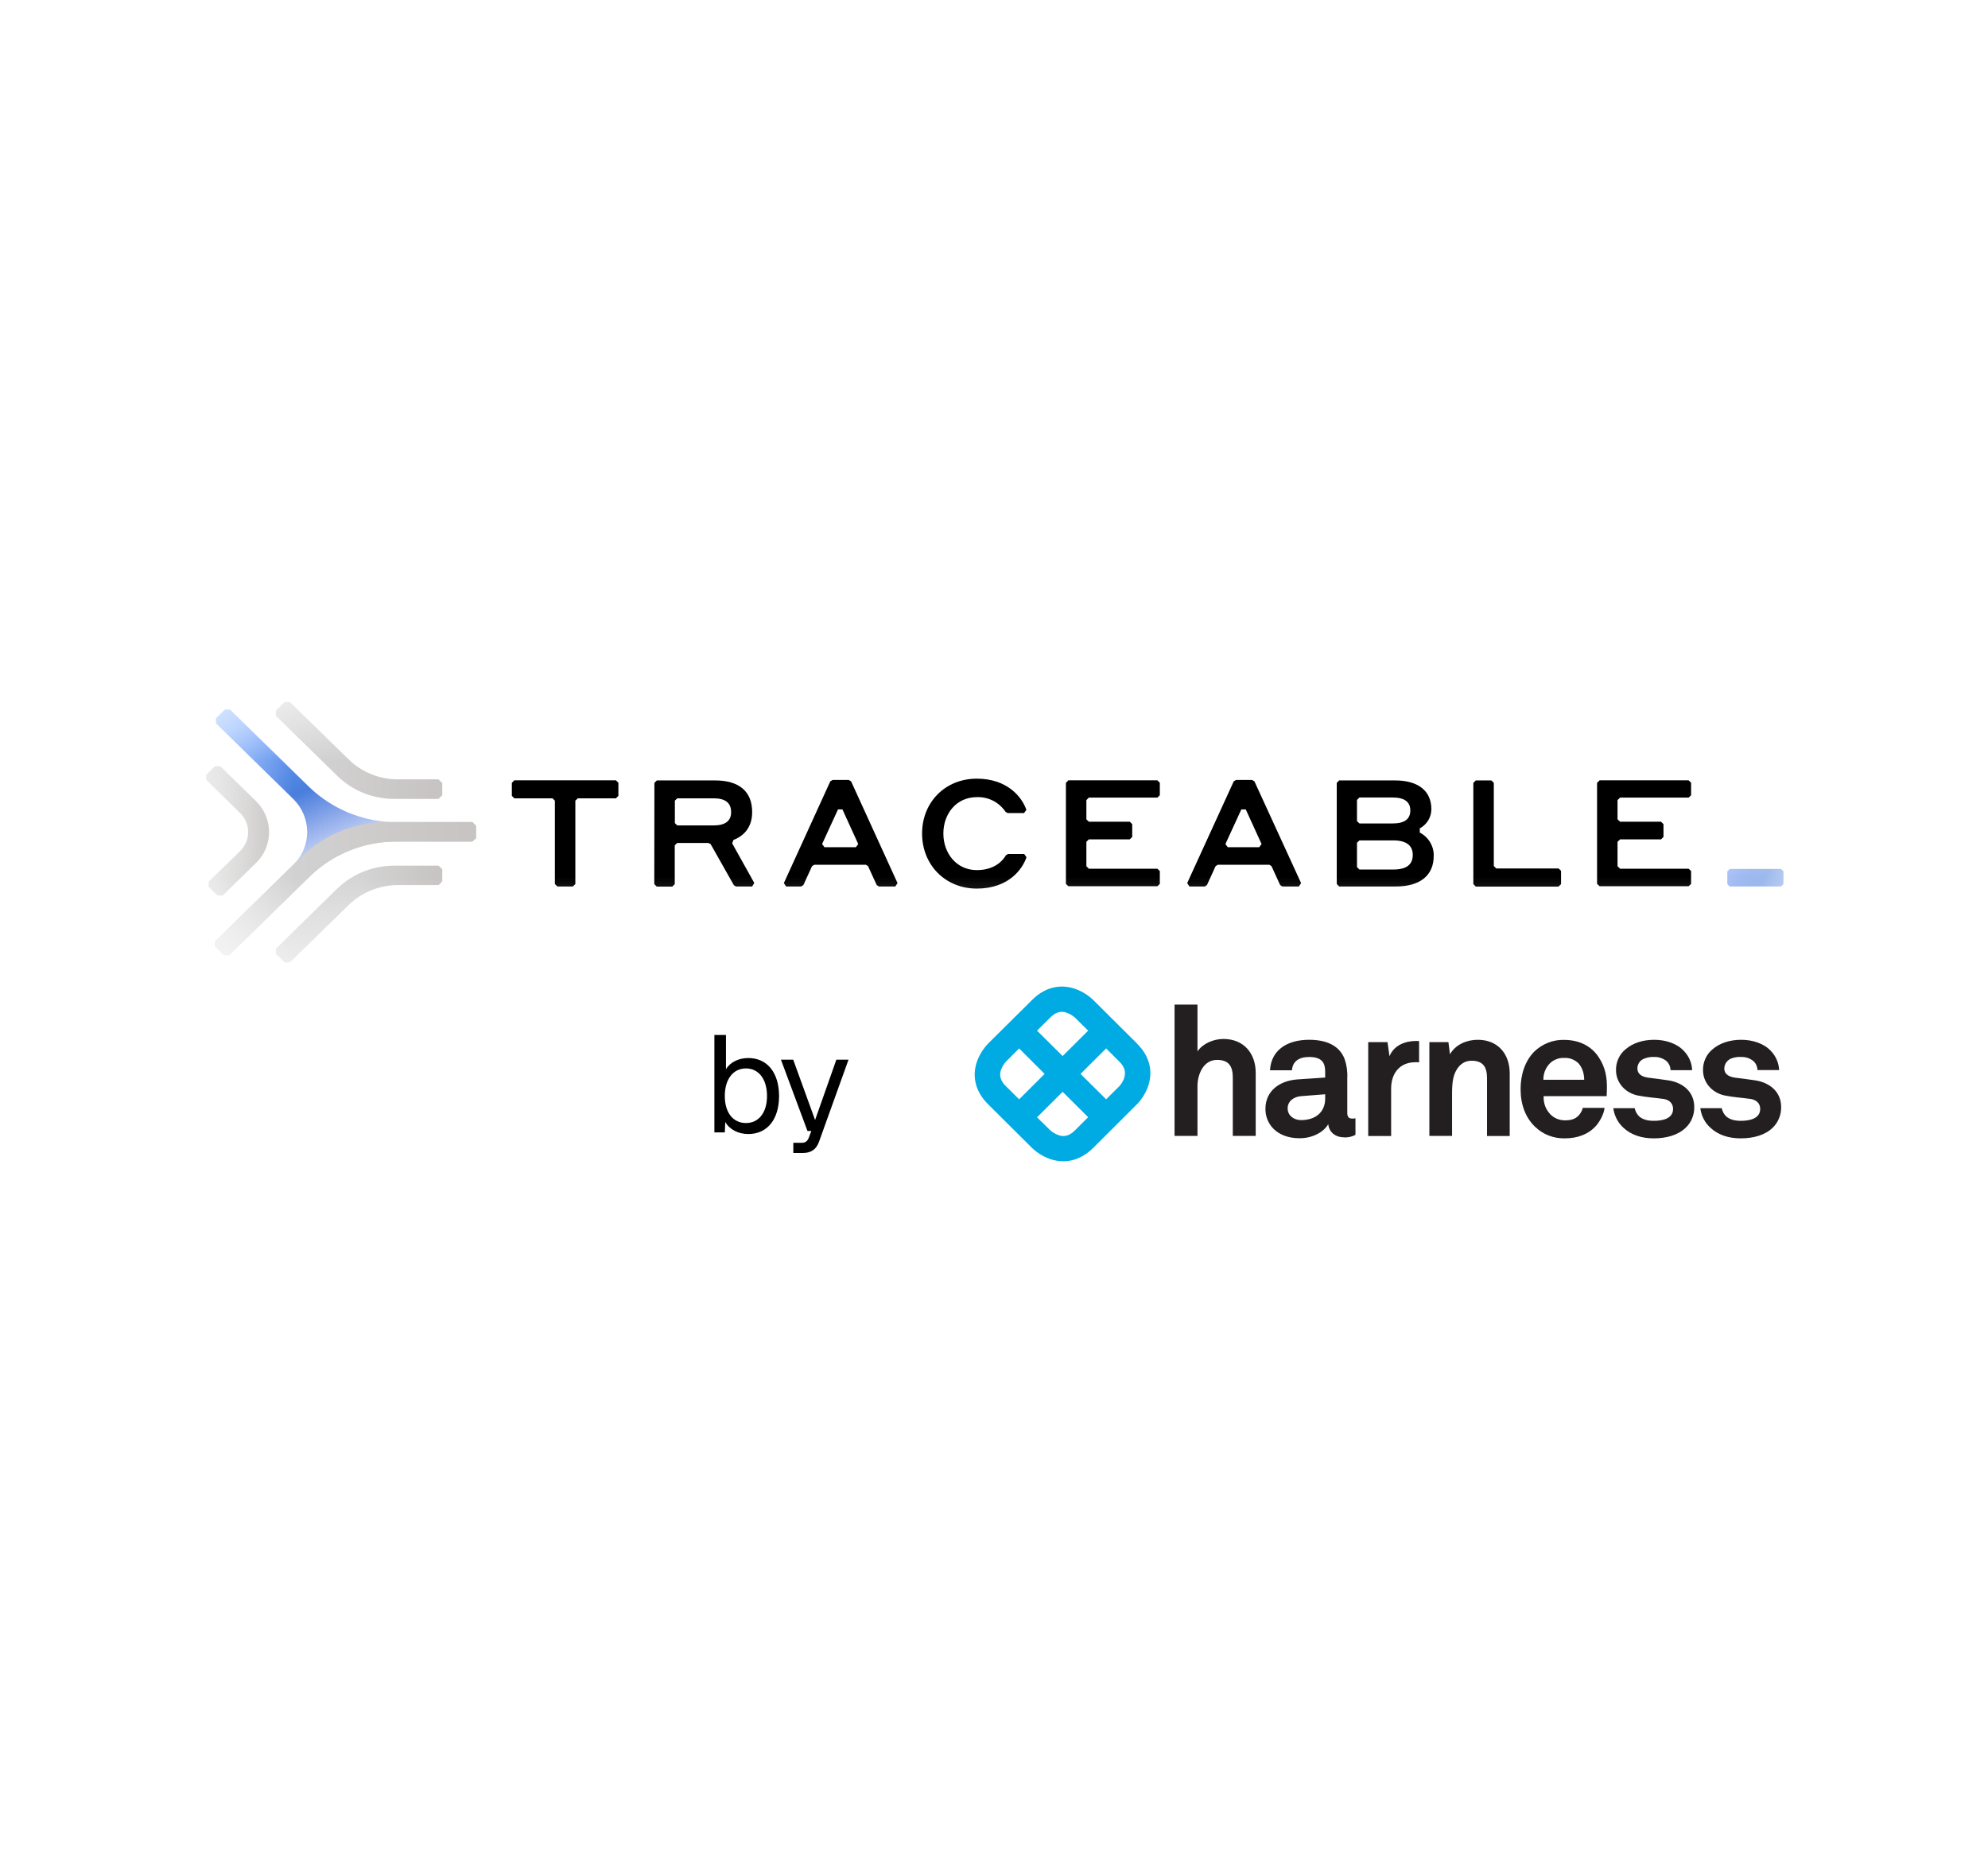 <svg width="17" height="16" viewBox="0 0 17 16" fill="none" xmlns="http://www.w3.org/2000/svg">
<mask id="mask0_309_293" style="mask-type:luminance" maskUnits="userSpaceOnUse" x="1" y="6" width="15" height="3">
<path d="M15.231 6H1.667V8.224H15.231V6Z" fill="white"/>
</mask>
<g mask="url(#mask0_309_293)">
<path d="M2.507 7.397L2.56 7.346L2.577 7.329C2.577 7.329 3.038 7.03 3.314 7.03H3.338C3.08 7.017 2.835 6.912 2.65 6.736L1.967 6.068H1.922L1.847 6.142V6.186L2.51 6.835C2.585 6.91 2.627 7.011 2.627 7.117C2.626 7.222 2.583 7.323 2.507 7.397Z" fill="url(#paint0_linear_309_293)"/>
<path d="M2.981 6.494L2.479 6.003H2.434L2.359 6.077V6.121L2.884 6.635C3.013 6.761 3.187 6.832 3.369 6.832H3.75L3.782 6.801V6.696L3.75 6.665H3.403C3.245 6.665 3.093 6.604 2.981 6.494Z" fill="url(#paint1_linear_309_293)"/>
<path d="M2.981 7.74L2.479 8.231H2.434L2.359 8.157V8.113L2.884 7.599C3.013 7.474 3.187 7.403 3.369 7.403H3.75L3.782 7.434V7.538L3.75 7.569H3.403C3.245 7.569 3.093 7.631 2.981 7.74Z" fill="url(#paint2_linear_309_293)"/>
<path d="M2.189 6.851L1.883 6.552H1.838L1.763 6.626V6.669L2.055 6.955C2.076 6.976 2.093 7.001 2.105 7.029C2.116 7.056 2.122 7.086 2.122 7.115C2.122 7.145 2.116 7.175 2.105 7.202C2.093 7.23 2.076 7.254 2.055 7.276L1.784 7.54V7.584L1.86 7.658H1.904L2.189 7.38C2.225 7.345 2.253 7.304 2.272 7.259C2.291 7.213 2.301 7.165 2.301 7.116C2.301 7.066 2.291 7.018 2.272 6.973C2.253 6.927 2.225 6.886 2.189 6.851Z" fill="url(#paint3_linear_309_293)"/>
<path d="M4.039 7.03H3.314C3.038 7.03 2.773 7.137 2.577 7.328L1.839 8.05V8.094L1.915 8.168H1.96L2.648 7.496C2.745 7.401 2.86 7.326 2.986 7.275C3.113 7.223 3.248 7.197 3.385 7.197H4.039L4.071 7.167V7.063L4.039 7.03Z" fill="url(#paint4_linear_309_293)"/>
<path d="M4.039 7.03H3.314C3.038 7.03 2.773 7.137 2.577 7.328L1.839 8.05V8.094L1.915 8.168H1.96L2.648 7.496C2.745 7.401 2.86 7.326 2.986 7.275C3.113 7.223 3.248 7.197 3.385 7.197H4.039L4.071 7.167V7.063L4.039 7.03Z" fill="url(#paint5_linear_309_293)"/>
<path d="M4.398 6.673H5.267L5.288 6.694V6.806L5.267 6.827H4.941L4.92 6.847V7.56L4.899 7.581H4.766L4.745 7.56V6.847L4.724 6.827H4.398L4.377 6.806V6.695L4.398 6.673Z" fill="black"/>
<path d="M5.596 6.695L5.617 6.674H6.115C6.318 6.674 6.432 6.766 6.432 6.945C6.432 7.06 6.376 7.143 6.272 7.183L6.261 7.212L6.45 7.551L6.432 7.581H6.294L6.276 7.571L6.077 7.219L6.058 7.209H5.791L5.77 7.229V7.561L5.749 7.582H5.616L5.595 7.561L5.596 6.695ZM5.771 6.847V7.039L5.792 7.059H6.101C6.201 7.059 6.252 7.021 6.252 6.946C6.252 6.864 6.201 6.827 6.101 6.827H5.792L5.771 6.847Z" fill="black"/>
<path d="M7.404 7.395H6.963L6.944 7.407L6.87 7.569L6.851 7.581H6.722L6.703 7.552L7.1 6.682L7.12 6.67H7.258L7.278 6.682L7.675 7.552L7.656 7.581H7.516L7.497 7.569L7.423 7.407L7.404 7.395ZM7.339 7.218L7.204 6.922H7.166L7.03 7.218L7.05 7.245H7.319L7.339 7.218Z" fill="black"/>
<path d="M7.885 7.128C7.885 6.862 8.081 6.659 8.353 6.659C8.616 6.659 8.74 6.818 8.777 6.926L8.757 6.953H8.617L8.6 6.944C8.573 6.904 8.537 6.871 8.493 6.848C8.45 6.826 8.402 6.815 8.353 6.817C8.179 6.817 8.067 6.958 8.067 7.128C8.067 7.298 8.18 7.441 8.353 7.441C8.502 7.441 8.574 7.363 8.602 7.314L8.62 7.303H8.758L8.778 7.331C8.743 7.433 8.625 7.599 8.353 7.599C8.081 7.599 7.885 7.394 7.885 7.128Z" fill="black"/>
<path d="M9.136 6.673H9.897L9.918 6.694V6.801L9.897 6.821H9.311L9.29 6.842V7.007L9.311 7.027H9.661L9.682 7.048V7.157L9.661 7.178H9.311L9.29 7.199V7.408L9.311 7.429H9.897L9.918 7.449V7.559L9.897 7.579H9.136L9.115 7.559V6.695L9.136 6.673Z" fill="black"/>
<path d="M13.679 6.673H14.44L14.461 6.694V6.801L14.44 6.821H13.854L13.832 6.842V7.007L13.854 7.027H14.204L14.225 7.048V7.157L14.204 7.178H13.854L13.832 7.199V7.408L13.854 7.429H14.44L14.461 7.449V7.559L14.44 7.579H13.679L13.657 7.559V6.695L13.679 6.673Z" fill="black"/>
<path d="M10.854 7.395H10.414L10.395 7.407L10.321 7.569L10.302 7.581H10.171L10.152 7.552L10.55 6.682L10.569 6.67H10.707L10.727 6.682L11.126 7.552L11.107 7.581H10.966L10.947 7.569L10.873 7.407L10.854 7.395ZM10.788 7.218L10.653 6.922H10.615L10.479 7.218L10.499 7.245H10.768L10.788 7.218Z" fill="black"/>
<path d="M11.431 6.695L11.452 6.674H11.929C12.131 6.674 12.24 6.766 12.24 6.92C12.24 6.953 12.231 6.986 12.214 7.015C12.196 7.044 12.171 7.068 12.141 7.084V7.12C12.178 7.139 12.209 7.168 12.23 7.204C12.251 7.24 12.262 7.28 12.26 7.321C12.26 7.48 12.151 7.581 11.936 7.581H11.452L11.431 7.56V6.695ZM11.604 6.841V7.022L11.625 7.042H11.909C12.01 7.042 12.06 7.005 12.06 6.931C12.06 6.857 12.009 6.82 11.909 6.82H11.625L11.604 6.841ZM11.604 7.207V7.415L11.625 7.436H11.915C12.028 7.436 12.081 7.393 12.081 7.311C12.081 7.229 12.024 7.187 11.915 7.187H11.625L11.604 7.207Z" fill="black"/>
<path d="M13.327 7.582H12.62L12.599 7.561V6.695L12.62 6.674H12.753L12.774 6.695V7.406L12.795 7.427H13.328L13.349 7.447V7.561L13.327 7.582Z" fill="black"/>
<path d="M15.23 7.581H14.791L14.771 7.561V7.451L14.791 7.431H15.23L15.251 7.451V7.561L15.23 7.581Z" fill="url(#paint6_linear_309_293)"/>
</g>
<path d="M6.109 8.851H6.208V9.144C6.242 9.085 6.316 9.048 6.399 9.048C6.561 9.048 6.662 9.174 6.662 9.373C6.662 9.573 6.561 9.698 6.399 9.698C6.312 9.698 6.237 9.658 6.202 9.595L6.198 9.684H6.109V8.851ZM6.198 9.373C6.198 9.515 6.269 9.604 6.379 9.604C6.488 9.604 6.559 9.515 6.559 9.373C6.559 9.229 6.488 9.137 6.379 9.137C6.269 9.137 6.198 9.229 6.198 9.373ZM6.678 9.062H6.783L6.97 9.578L7.152 9.062H7.256L7.004 9.763C6.98 9.83 6.936 9.86 6.865 9.86H6.784V9.773H6.856C6.886 9.773 6.904 9.76 6.916 9.73L6.938 9.672H6.905L6.678 9.062Z" fill="black"/>
<g clip-path="url(#clip0_309_293)">
<path d="M9.725 8.926L9.346 8.549C9.301 8.507 9.248 8.475 9.19 8.455C9.06 8.412 8.932 8.446 8.828 8.549L8.448 8.926C8.406 8.971 8.373 9.024 8.353 9.082C8.31 9.21 8.344 9.338 8.448 9.442L8.827 9.819C8.872 9.861 8.925 9.893 8.983 9.913C9.019 9.925 9.056 9.931 9.093 9.931C9.184 9.931 9.271 9.893 9.346 9.819L9.724 9.442C9.767 9.397 9.799 9.344 9.819 9.286C9.862 9.158 9.829 9.03 9.724 8.926H9.725ZM9.116 8.659C9.144 8.668 9.171 8.683 9.193 8.703L9.305 8.814L9.087 9.031L8.868 8.814L8.981 8.702C9.011 8.672 9.054 8.64 9.116 8.658L9.116 8.659ZM8.558 9.155C8.568 9.126 8.583 9.1 8.603 9.078L8.715 8.966L8.933 9.184L8.715 9.401L8.602 9.289C8.572 9.259 8.54 9.216 8.558 9.154L8.558 9.155ZM9.057 9.709C9.029 9.7 9.002 9.685 8.98 9.665L8.868 9.555L9.087 9.337L9.305 9.554L9.192 9.667C9.162 9.696 9.12 9.728 9.057 9.71V9.709ZM9.615 9.214C9.606 9.242 9.591 9.268 9.57 9.291L9.459 9.401L9.24 9.184L9.459 8.966L9.571 9.078C9.601 9.108 9.633 9.151 9.615 9.212" fill="#00ABE4"/>
<path d="M10.542 9.714H10.738V9.175C10.738 9.008 10.636 8.885 10.462 8.885C10.378 8.885 10.287 8.923 10.24 8.991V8.591H10.044V9.714H10.24V9.288C10.24 9.189 10.29 9.064 10.407 9.064C10.511 9.064 10.542 9.122 10.542 9.215V9.714ZM11.332 9.395C11.332 9.514 11.246 9.579 11.125 9.579C11.065 9.579 11.011 9.54 11.011 9.479C11.011 9.414 11.068 9.378 11.127 9.374L11.332 9.358V9.395ZM11.495 9.727C11.528 9.728 11.561 9.721 11.591 9.705V9.563C11.583 9.565 11.574 9.566 11.566 9.566C11.534 9.566 11.521 9.553 11.521 9.515V9.218C11.524 9.163 11.516 9.108 11.498 9.056C11.451 8.935 11.333 8.892 11.195 8.892C11.015 8.892 10.871 8.973 10.86 9.153H11.048C11.053 9.079 11.105 9.039 11.195 9.039C11.305 9.039 11.332 9.09 11.332 9.165V9.215L11.094 9.231C10.941 9.242 10.821 9.33 10.821 9.483C10.821 9.614 10.92 9.734 11.113 9.734C11.228 9.734 11.321 9.679 11.358 9.614C11.364 9.674 11.411 9.726 11.494 9.726L11.495 9.727ZM12.104 9.083C12.114 9.083 12.125 9.084 12.135 9.085V8.903C12.127 8.903 12.118 8.902 12.11 8.902C12.015 8.902 11.919 8.94 11.882 9.033L11.865 8.912H11.7V9.715H11.896V9.31C11.896 9.181 11.967 9.084 12.104 9.084L12.104 9.083ZM12.716 9.715H12.91V9.179C12.91 9.013 12.809 8.892 12.637 8.892C12.544 8.892 12.448 8.931 12.399 9.016L12.386 8.912H12.223V9.714H12.417V9.388C12.417 9.32 12.415 9.236 12.443 9.173C12.47 9.114 12.515 9.071 12.583 9.071C12.685 9.071 12.716 9.128 12.716 9.222L12.716 9.715ZM13.547 9.234H13.198C13.197 9.188 13.212 9.144 13.24 9.109C13.256 9.088 13.277 9.072 13.3 9.062C13.324 9.051 13.349 9.046 13.375 9.047C13.398 9.046 13.42 9.049 13.441 9.057C13.462 9.065 13.481 9.077 13.498 9.093C13.528 9.127 13.546 9.173 13.547 9.234H13.547ZM13.741 9.32C13.744 9.22 13.73 9.129 13.671 9.041C13.605 8.94 13.496 8.893 13.377 8.893C13.329 8.891 13.282 8.9 13.238 8.917C13.193 8.935 13.153 8.961 13.119 8.994C13.042 9.073 13.003 9.187 13.003 9.315C13.003 9.447 13.046 9.559 13.127 9.636C13.161 9.669 13.2 9.694 13.244 9.711C13.288 9.728 13.335 9.736 13.382 9.735C13.484 9.735 13.585 9.703 13.653 9.622C13.684 9.585 13.717 9.522 13.721 9.474H13.535C13.529 9.5 13.515 9.523 13.497 9.542C13.469 9.57 13.435 9.581 13.379 9.581C13.334 9.58 13.291 9.563 13.259 9.531C13.239 9.51 13.223 9.486 13.213 9.459C13.203 9.432 13.199 9.403 13.2 9.374H13.739C13.739 9.357 13.741 9.32 13.741 9.32ZM14.002 9.136C14.002 9.118 14.008 9.1 14.019 9.084C14.03 9.069 14.046 9.058 14.063 9.052C14.09 9.042 14.119 9.037 14.147 9.039C14.186 9.038 14.223 9.051 14.253 9.076C14.273 9.096 14.285 9.123 14.285 9.152H14.47C14.468 9.09 14.442 9.031 14.399 8.987C14.34 8.923 14.242 8.892 14.146 8.892C14.045 8.892 13.96 8.922 13.901 8.973C13.874 8.995 13.853 9.022 13.839 9.054C13.825 9.085 13.818 9.119 13.819 9.153C13.819 9.255 13.893 9.344 14.003 9.368C14.075 9.383 14.155 9.388 14.227 9.398C14.276 9.406 14.307 9.437 14.307 9.483C14.307 9.571 14.208 9.585 14.143 9.585C14.087 9.585 14.051 9.574 14.02 9.55C13.999 9.531 13.984 9.505 13.979 9.477H13.796C13.804 9.54 13.834 9.599 13.88 9.642C13.947 9.706 14.039 9.735 14.141 9.735C14.251 9.735 14.352 9.707 14.417 9.642C14.441 9.619 14.459 9.592 14.471 9.561C14.483 9.531 14.489 9.499 14.488 9.466C14.488 9.34 14.395 9.259 14.267 9.239C14.188 9.227 14.168 9.226 14.095 9.216C14.052 9.21 14.002 9.193 14.002 9.136L14.002 9.136ZM15.03 9.151H15.214C15.211 9.09 15.186 9.031 15.142 8.986C15.083 8.923 14.986 8.892 14.89 8.892C14.789 8.892 14.704 8.922 14.645 8.973C14.618 8.995 14.597 9.022 14.583 9.054C14.569 9.085 14.562 9.119 14.563 9.153C14.563 9.255 14.637 9.344 14.747 9.368C14.819 9.383 14.899 9.388 14.971 9.398C15.02 9.406 15.052 9.437 15.052 9.483C15.052 9.571 14.952 9.585 14.887 9.585C14.831 9.585 14.796 9.574 14.764 9.55C14.743 9.531 14.729 9.505 14.723 9.477H14.54C14.548 9.54 14.577 9.599 14.624 9.642C14.691 9.706 14.782 9.735 14.885 9.735C14.995 9.735 15.096 9.707 15.161 9.642C15.184 9.619 15.202 9.592 15.214 9.561C15.226 9.531 15.232 9.499 15.231 9.466C15.231 9.34 15.138 9.259 15.01 9.239C14.931 9.227 14.911 9.226 14.838 9.216C14.795 9.21 14.745 9.193 14.745 9.136C14.746 9.117 14.752 9.099 14.763 9.084C14.774 9.069 14.79 9.057 14.807 9.051C14.834 9.041 14.863 9.037 14.891 9.039C14.93 9.038 14.967 9.051 14.996 9.076C15.017 9.096 15.028 9.123 15.029 9.151" fill="#231F20"/>
</g>
<defs>
<linearGradient id="paint0_linear_309_293" x1="2.087" y1="6.189" x2="2.682" y2="7.59" gradientUnits="userSpaceOnUse">
<stop stop-color="#75A7FF"/>
<stop offset="0.479" stop-color="#497EDC"/>
<stop offset="1" stop-color="#456BE0" stop-opacity="0"/>
</linearGradient>
<linearGradient id="paint1_linear_309_293" x1="3.728" y1="5.996" x2="1.349" y2="5.905" gradientUnits="userSpaceOnUse">
<stop stop-color="#C7C4C3"/>
<stop offset="0.51" stop-color="#D5D5D5"/>
</linearGradient>
<linearGradient id="paint2_linear_309_293" x1="3.728" y1="7.396" x2="2.405" y2="7.412" gradientUnits="userSpaceOnUse">
<stop stop-color="#C7C4C3"/>
<stop offset="0.51" stop-color="#D5D5D5"/>
</linearGradient>
<linearGradient id="paint3_linear_309_293" x1="2.281" y1="6.542" x2="1.466" y2="6.507" gradientUnits="userSpaceOnUse">
<stop stop-color="#C7C4C3"/>
<stop offset="0.51" stop-color="#D5D5D5"/>
</linearGradient>
<linearGradient id="paint4_linear_309_293" x1="3.986" y1="7.02" x2="1.913" y2="7.049" gradientUnits="userSpaceOnUse">
<stop stop-color="#D5D5D5"/>
<stop offset="0.51" stop-color="#C7C4C3"/>
</linearGradient>
<linearGradient id="paint5_linear_309_293" x1="3.986" y1="7.02" x2="0.338" y2="7.04" gradientUnits="userSpaceOnUse">
<stop stop-color="#C7C4C3"/>
<stop offset="0.51" stop-color="#D5D5D5"/>
</linearGradient>
<linearGradient id="paint6_linear_309_293" x1="15.231" y1="7.251" x2="14.895" y2="7.062" gradientUnits="userSpaceOnUse">
<stop stop-color="#497EDC"/>
<stop offset="1" stop-color="#AEC2FF"/>
</linearGradient>
<clipPath id="clip0_309_293">
<rect width="6.895" height="1.494" fill="white" transform="translate(8.335 8.437)"/>
</clipPath>
</defs>
</svg>
